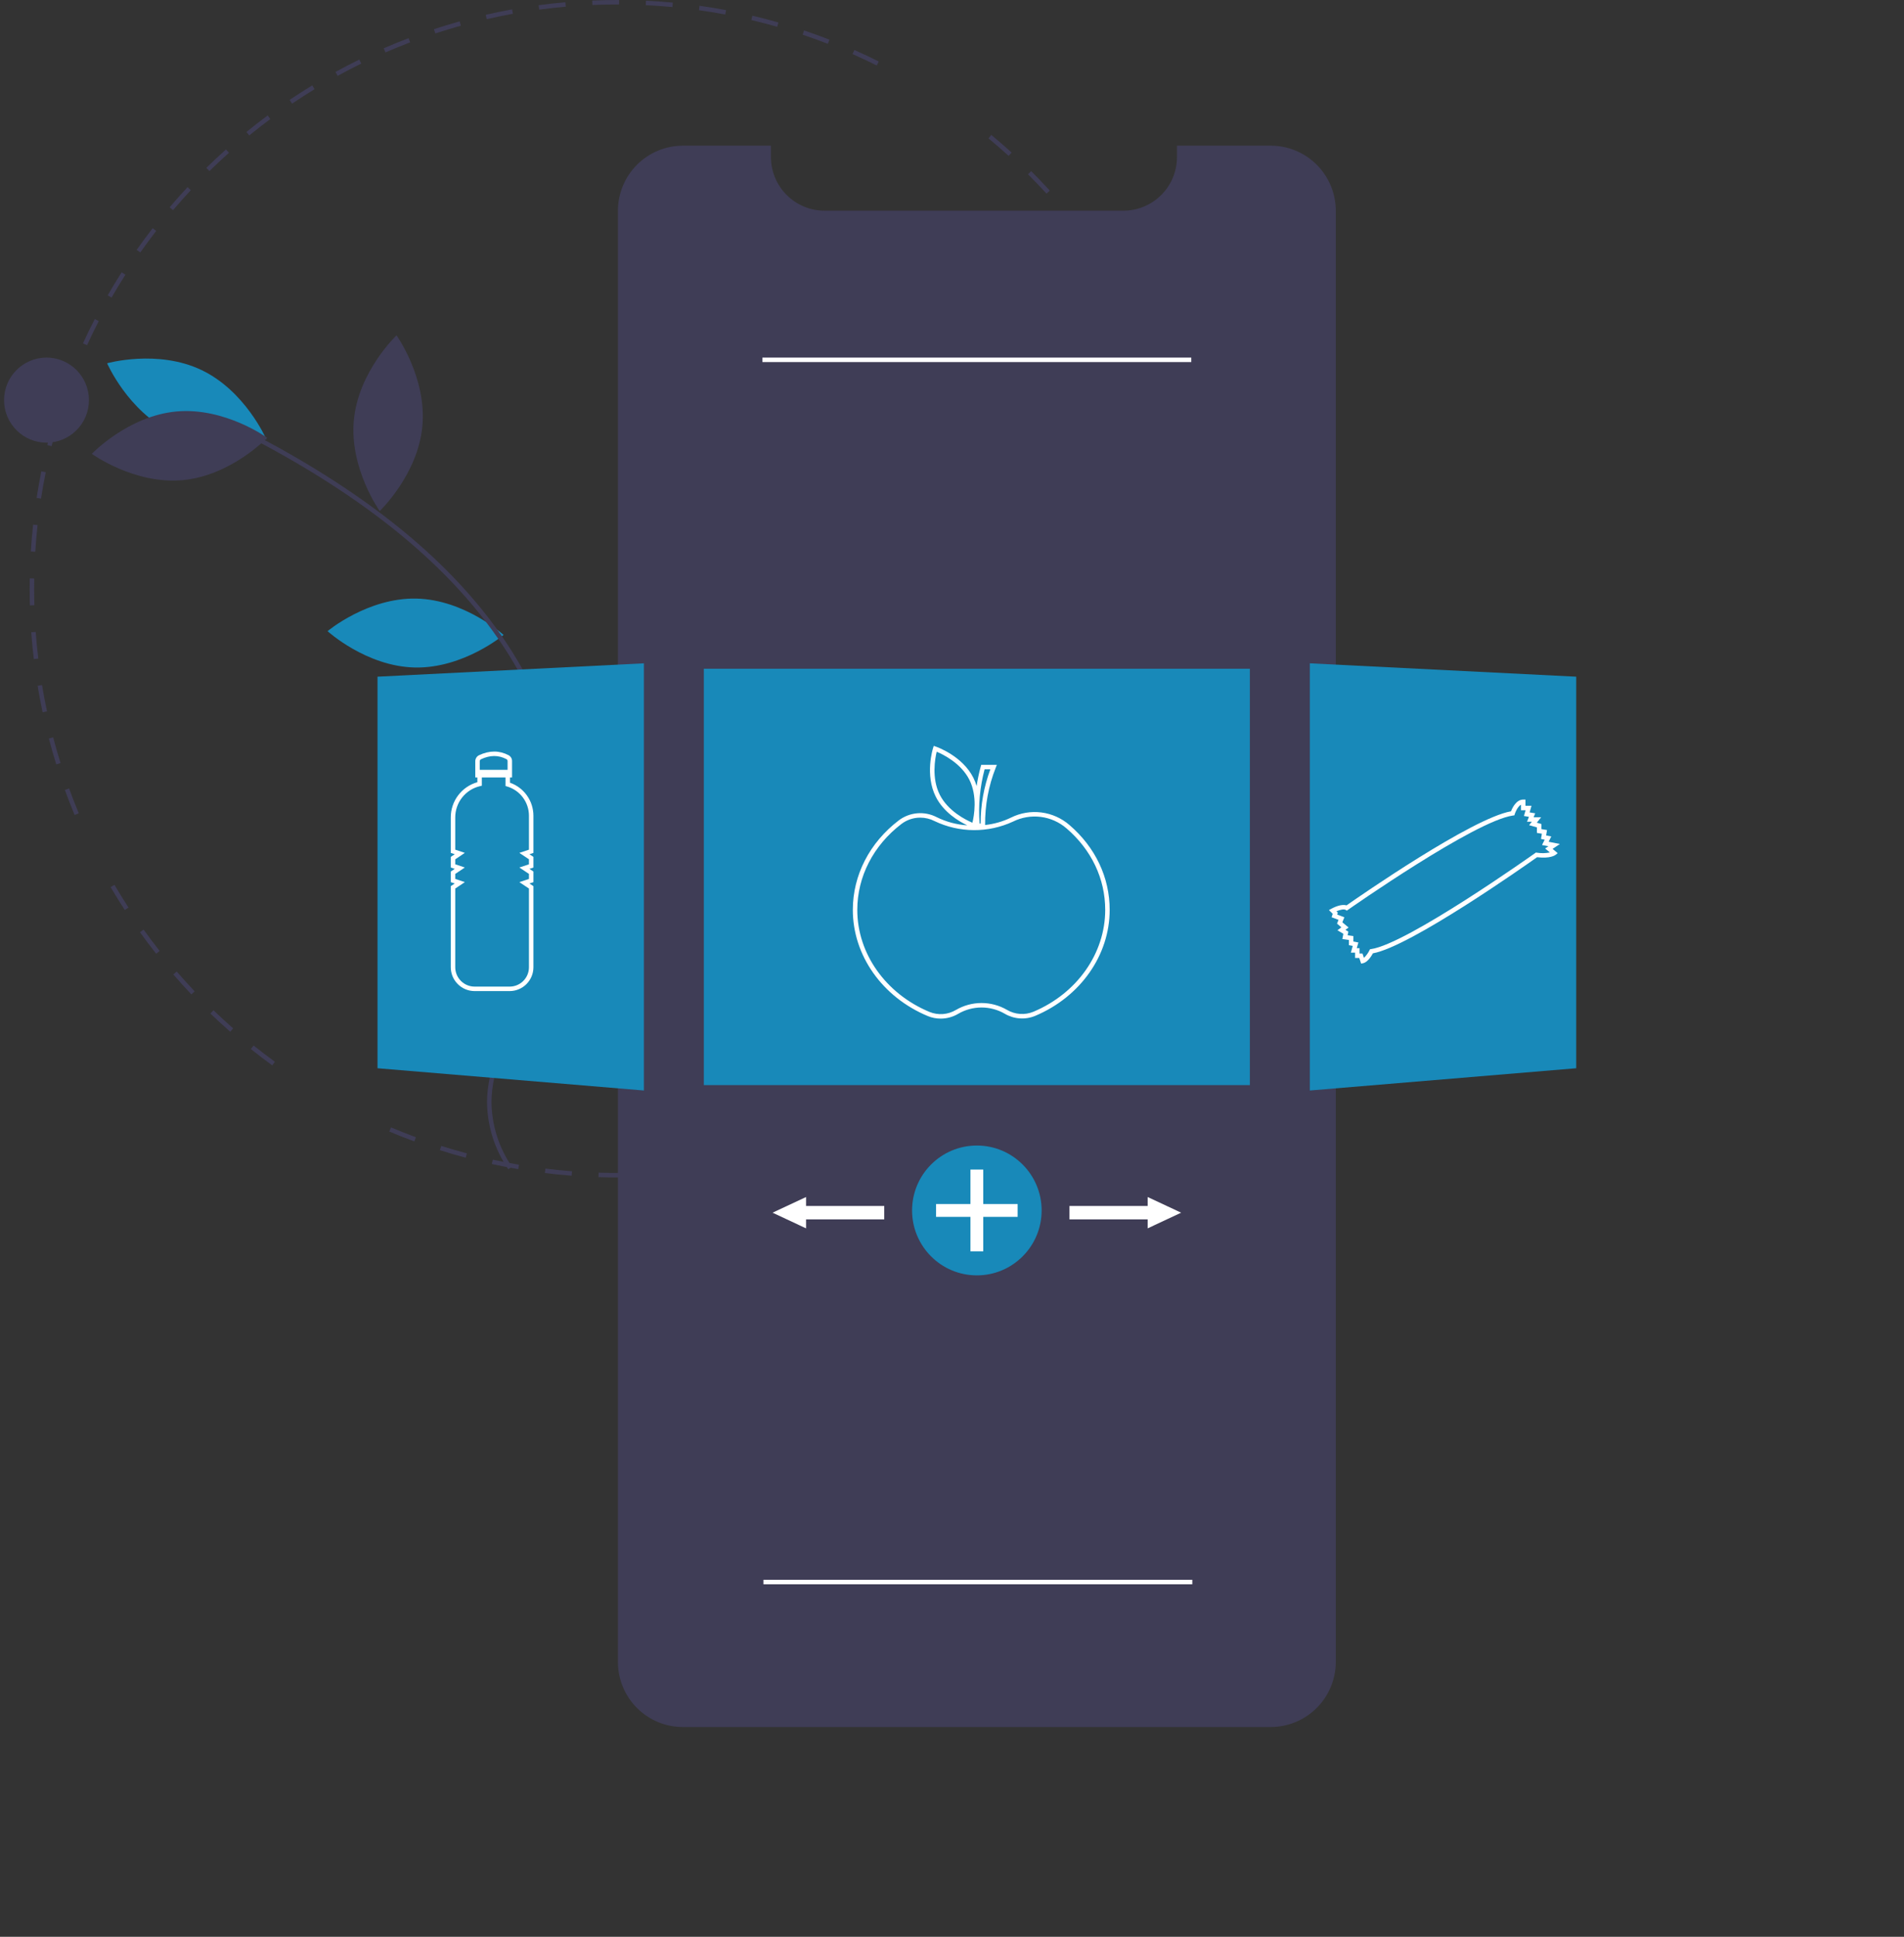 <svg width="234" height="238" viewBox="0 0 234 238" fill="none" xmlns="http://www.w3.org/2000/svg">
<rect x="0" y="0" width="234" height="238" fill="#333333" stroke="none"/>
<g clip-path="url(#clip0_53_571)">
<path d="M75.84 144.688C75.079 144.688 74.309 144.676 73.554 144.652L73.571 144.102C74.656 144.136 75.762 144.146 76.852 144.131L76.859 144.681C76.52 144.685 76.18 144.688 75.84 144.688ZM80.162 144.56L80.13 144.011C81.216 143.947 82.316 143.857 83.399 143.743L83.456 144.29C82.365 144.405 81.257 144.496 80.162 144.56ZM70.254 144.475C69.159 144.39 68.052 144.28 66.965 144.147L67.032 143.601C68.111 143.733 69.209 143.843 70.296 143.926L70.254 144.475ZM86.735 143.87L86.652 143.326C87.731 143.162 88.819 142.971 89.883 142.759L89.99 143.299C88.917 143.512 87.822 143.704 86.735 143.87ZM63.694 143.668C62.613 143.485 61.521 143.273 60.449 143.04L60.565 142.503C61.629 142.734 62.712 142.944 63.786 143.126L63.694 143.668ZM93.216 142.579L93.085 142.045C94.144 141.782 95.209 141.492 96.25 141.183L96.406 141.71C95.357 142.022 94.284 142.314 93.216 142.579ZM57.236 142.263C56.175 141.98 55.107 141.669 54.062 141.338L54.227 140.814C55.264 141.142 56.324 141.451 57.377 141.731L57.236 142.263ZM99.552 140.695L99.372 140.175C100.4 139.817 101.434 139.43 102.445 139.025L102.649 139.536C101.63 139.944 100.588 140.334 99.552 140.695H99.552ZM50.926 140.264C49.895 139.885 48.858 139.475 47.844 139.047L48.057 138.54C49.064 138.964 50.093 139.371 51.115 139.748L50.926 140.264ZM105.682 138.237L105.454 137.737C106.441 137.287 107.434 136.807 108.403 136.311L108.653 136.801C107.676 137.301 106.676 137.784 105.682 138.237H105.682ZM111.556 135.228L111.284 134.751C112.23 134.21 113.175 133.641 114.092 133.06L114.385 133.524C113.462 134.11 112.51 134.683 111.556 135.228H111.556ZM117.134 131.692L116.82 131.241C117.712 130.617 118.601 129.963 119.464 129.299L119.798 129.735C118.929 130.405 118.033 131.063 117.134 131.692ZM33.46 130.917C32.574 130.272 31.688 129.596 30.829 128.909L31.171 128.479C32.024 129.161 32.903 129.832 33.782 130.472L33.46 130.917ZM122.371 127.659L122.017 127.238C122.848 126.535 123.675 125.803 124.475 125.062L124.847 125.466C124.041 126.213 123.208 126.951 122.371 127.659H122.371ZM28.292 126.782C27.467 126.058 26.647 125.305 25.855 124.543L26.235 124.146C27.021 124.902 27.835 125.65 28.654 126.369L28.292 126.782ZM127.222 123.162L126.831 122.776C127.597 121.998 128.355 121.193 129.083 120.384L129.491 120.752C128.757 121.568 127.994 122.379 127.222 123.162ZM23.523 122.196C22.766 121.398 22.018 120.574 21.301 119.745L21.716 119.385C22.428 120.207 23.17 121.025 23.921 121.817L23.523 122.196ZM131.647 118.241L131.223 117.891C131.915 117.048 132.596 116.177 133.248 115.303L133.688 115.633C133.031 116.513 132.345 117.391 131.647 118.241L131.647 118.241ZM19.192 117.196C18.512 116.335 17.843 115.446 17.203 114.554L17.648 114.233C18.284 115.118 18.948 116 19.623 116.855L19.192 117.196ZM135.608 112.933L135.154 112.624C135.766 111.721 136.366 110.791 136.936 109.861L137.404 110.149C136.829 111.086 136.225 112.023 135.608 112.933L135.608 112.933ZM15.335 111.825C14.737 110.906 14.152 109.961 13.595 109.014L14.068 108.735C14.62 109.674 15.201 110.612 15.795 111.524L15.335 111.825ZM139.071 107.283L138.59 107.017C139.117 106.062 139.63 105.08 140.113 104.1L140.605 104.344C140.118 105.331 139.602 106.32 139.071 107.283ZM142.003 101.336L141.5 101.115C141.937 100.114 142.357 99.089 142.748 98.068L143.261 98.265C142.867 99.294 142.443 100.327 142.003 101.336ZM9.171 100.149C8.75 99.137 8.347 98.101 7.973 97.071L8.49 96.883C8.861 97.905 9.26 98.933 9.678 99.937L9.171 100.149ZM144.377 95.138L143.856 94.965C144.198 93.931 144.521 92.874 144.816 91.822L145.345 91.971C145.048 93.03 144.722 94.096 144.377 95.138ZM6.916 93.933C6.589 92.884 6.282 91.813 6.004 90.749L6.535 90.609C6.811 91.665 7.116 92.728 7.44 93.769L6.916 93.933ZM146.166 88.763L145.631 88.638C145.877 87.578 146.102 86.495 146.299 85.42L146.839 85.52C146.64 86.603 146.414 87.694 146.166 88.763V88.763ZM5.239 87.527C5.01 86.452 4.803 85.357 4.623 84.272L5.165 84.182C5.343 85.259 5.549 86.345 5.776 87.412L5.239 87.527ZM147.362 82.25L146.818 82.175C146.966 81.098 147.091 79.999 147.189 78.909L147.736 78.959C147.637 80.057 147.511 81.164 147.362 82.25V82.25ZM4.157 80.994C4.028 79.905 3.922 78.795 3.841 77.697L4.389 77.657C4.468 78.747 4.574 79.848 4.703 80.929L4.157 80.994ZM147.959 75.655L147.411 75.63C147.46 74.54 147.485 73.434 147.485 72.344H148.034C148.034 73.443 148.009 74.557 147.959 75.655ZM3.675 74.389C3.656 73.714 3.647 73.026 3.646 72.344C3.646 71.921 3.65 71.498 3.657 71.076L4.206 71.086C4.199 71.504 4.195 71.924 4.195 72.344C4.196 73.021 4.205 73.704 4.224 74.374L3.675 74.389ZM4.337 67.802L3.789 67.767C3.857 66.668 3.952 65.558 4.07 64.467L4.615 64.526C4.498 65.609 4.405 66.711 4.337 67.802H4.337ZM147.13 64.445C147.021 63.361 146.87 62.832 146.71 61.752L147.254 61.672C147.414 62.76 147.551 63.59 147.662 64.683L147.13 64.445ZM5.043 61.268L4.5 61.184C4.668 60.095 4.864 58.998 5.081 57.923L5.619 58.032C5.404 59.099 5.21 60.188 5.043 61.268ZM146.156 58.513C145.947 57.44 145.711 56.359 145.454 55.302L145.988 55.172C146.246 56.237 146.484 57.326 146.695 58.407L146.156 58.513ZM6.343 54.827L5.811 54.693C6.077 53.627 6.373 52.553 6.688 51.499L7.214 51.657C6.901 52.703 6.608 53.769 6.343 54.827ZM144.605 52.127C144.299 51.08 143.964 50.026 143.611 48.995L144.13 48.816C144.486 49.855 144.823 50.917 145.132 51.972L144.605 52.127ZM8.233 48.524L7.715 48.341C8.08 47.301 8.474 46.256 8.886 45.235L9.395 45.442C8.986 46.455 8.595 47.492 8.233 48.524ZM142.473 45.912C142.072 44.899 141.643 43.883 141.198 42.892L141.699 42.666C142.148 43.665 142.58 44.689 142.983 45.709L142.473 45.912ZM10.697 42.418L10.198 42.188C10.657 41.187 11.145 40.184 11.649 39.206L12.137 39.458C11.636 40.429 11.152 41.425 10.697 42.418ZM139.786 39.932C139.295 38.961 138.774 37.988 138.239 37.04L138.716 36.769C139.256 37.724 139.78 38.705 140.276 39.684L139.786 39.932ZM13.71 36.568L13.235 36.294C13.782 35.341 14.36 34.387 14.951 33.459L15.414 33.755C14.827 34.676 14.254 35.623 13.71 36.568ZM136.561 34.221C135.981 33.295 135.373 32.373 134.755 31.48L135.206 31.167C135.829 32.066 136.441 32.995 137.025 33.928L136.561 34.221ZM17.244 31.023L16.795 30.706C17.428 29.807 18.09 28.91 18.762 28.041L19.196 28.379C18.529 29.241 17.872 30.131 17.244 31.023ZM132.826 28.825C132.165 27.956 131.476 27.093 130.778 26.259L131.199 25.906C131.902 26.746 132.596 27.616 133.263 28.491L132.826 28.825ZM21.266 25.827L20.849 25.47C21.559 24.634 22.299 23.802 23.049 22.997L23.45 23.372C22.706 24.171 21.971 24.997 21.266 25.827ZM128.615 23.789C127.878 22.985 127.113 22.187 126.342 21.42L126.729 21.029C127.506 21.803 128.276 22.606 129.019 23.417L128.615 23.789ZM25.742 21.021L25.358 20.627C26.143 19.858 26.956 19.097 27.773 18.366L28.138 18.776C27.327 19.502 26.521 20.257 25.742 21.021ZM123.963 19.156C123.155 18.421 122.32 17.697 121.483 17.003L121.833 16.579C122.677 17.278 123.518 18.008 124.332 18.748L123.963 19.156ZM30.633 16.644L30.287 16.217C31.136 15.524 32.013 14.841 32.895 14.186L33.222 14.628C32.347 15.278 31.476 15.956 30.633 16.644ZM35.899 12.733L35.592 12.277C36.501 11.664 37.437 11.064 38.373 10.493L38.658 10.963C37.729 11.53 36.801 12.125 35.899 12.733ZM41.495 9.322L41.232 8.839C42.193 8.312 43.179 7.8 44.161 7.319L44.403 7.813C43.428 8.291 42.449 8.799 41.495 9.322ZM107.751 8.047C106.774 7.559 105.774 7.088 104.777 6.647L104.999 6.144C106.003 6.589 107.012 7.063 107.996 7.555L107.751 8.047ZM47.375 6.44L47.157 5.935C48.162 5.498 49.19 5.08 50.212 4.691L50.407 5.205C49.392 5.591 48.373 6.007 47.375 6.44ZM101.741 5.385C100.724 4.99 99.684 4.613 98.648 4.265L98.823 3.743C99.866 4.094 100.915 4.474 101.939 4.872L101.741 5.385ZM53.499 4.109L53.328 3.587C54.371 3.244 55.436 2.921 56.492 2.628L56.639 3.158C55.591 3.449 54.534 3.769 53.499 4.109ZM95.515 3.291C94.468 2.992 93.4 2.714 92.341 2.464L92.467 1.928C93.534 2.18 94.61 2.461 95.666 2.762L95.515 3.291ZM59.819 2.352L59.696 1.816C60.766 1.571 61.856 1.348 62.935 1.153L63.032 1.694C61.961 1.888 60.88 2.109 59.819 2.352ZM89.132 1.783C88.063 1.582 86.974 1.403 85.895 1.252L85.971 0.707C87.058 0.86 88.156 1.04 89.233 1.243L89.132 1.783ZM66.273 1.185L66.2 0.639C67.287 0.494 68.392 0.372 69.485 0.277L69.533 0.825C68.448 0.919 67.352 1.04 66.273 1.185ZM82.637 0.869C81.556 0.767 80.455 0.688 79.366 0.636L79.392 0.086C80.49 0.139 81.599 0.219 82.689 0.321L82.637 0.869ZM72.806 0.614L72.783 0.064C73.792 0.022 74.821 0 75.84 0L76.089 0L76.087 0.551L75.84 0.55C74.828 0.55 73.808 0.572 72.806 0.614V0.614Z" fill="#3F3D56"/>
<path d="M164.169 25.913V204.215C164.166 206.339 163.323 208.375 161.824 209.877C160.325 211.378 158.292 212.222 156.172 212.222H83.938C82.888 212.224 81.847 212.018 80.877 211.617C79.906 211.215 79.024 210.625 78.281 209.882C77.538 209.138 76.949 208.254 76.548 207.282C76.146 206.31 75.94 205.267 75.941 204.215V25.913C75.941 24.861 76.148 23.819 76.55 22.847C76.952 21.875 77.541 20.991 78.283 20.247C79.026 19.503 79.907 18.913 80.877 18.51C81.848 18.108 82.888 17.901 83.938 17.901H94.747V19.29C94.747 21.04 95.441 22.718 96.675 23.955C97.909 25.193 99.584 25.888 101.33 25.889H138.069C139.475 25.892 140.843 25.44 141.972 24.601C142.201 24.435 142.417 24.253 142.62 24.057C143.263 23.441 143.775 22.702 144.124 21.882C144.473 21.063 144.653 20.181 144.652 19.29V17.901H156.172C157.223 17.9 158.262 18.107 159.233 18.51C160.203 18.913 161.085 19.503 161.827 20.247C162.57 20.991 163.159 21.874 163.561 22.847C163.962 23.819 164.169 24.861 164.169 25.913Z" fill="#3F3D56"/>
<path d="M153.608 82.177H86.502V133.34H153.608V82.177Z" fill="#1889B9"/>
<path d="M51.165 73.556C57.139 73.684 61.892 78.023 61.892 78.023C61.892 78.023 56.958 82.154 50.983 82.025C45.009 81.897 40.256 77.558 40.256 77.558C40.256 77.558 45.19 73.428 51.165 73.556Z" fill="#1889B9"/>
<path d="M21.127 53.119C26.525 55.688 32.715 53.946 32.715 53.946C32.715 53.946 30.152 48.037 24.755 45.467C19.357 42.897 13.167 44.64 13.167 44.64C13.167 44.64 15.729 50.549 21.127 53.119Z" fill="#1889B9"/>
<path d="M21.676 50.565C27.627 50.02 32.836 53.796 32.836 53.796C32.836 53.796 28.396 58.456 22.445 59.001C16.494 59.546 11.285 55.77 11.285 55.77C11.285 55.77 15.725 51.11 21.676 50.565Z" fill="#3F3D56"/>
<path d="M43.491 51.598C42.921 57.559 46.666 62.796 46.666 62.796C46.666 62.796 51.336 58.367 51.906 52.406C52.477 46.445 48.732 41.208 48.732 41.208C48.732 41.208 44.062 45.636 43.491 51.598Z" fill="#3F3D56"/>
<path d="M71.519 88.157C68.397 93.264 69.471 99.616 69.471 99.616C69.471 99.616 75.606 97.689 78.728 92.582C81.849 87.475 80.775 81.123 80.775 81.123C80.775 81.123 74.64 83.051 71.519 88.157Z" fill="#3F3D56"/>
<path d="M62.463 143.68L62.918 143.372C61.315 141.04 60.439 138.284 60.403 135.452C60.416 131.31 62.446 127.479 64.409 123.774C64.774 123.087 65.137 122.401 65.486 121.716C66.953 118.923 68.122 115.982 68.974 112.943C72.019 101.602 69.021 88.222 60.953 77.15C54.553 68.368 45.012 60.688 31.786 53.672L31.529 54.158C44.68 61.134 54.16 68.761 60.51 77.475C68.48 88.413 71.446 101.619 68.443 112.801C67.602 115.802 66.447 118.707 64.998 121.466C64.649 122.148 64.287 122.831 63.924 123.516C61.929 127.28 59.867 131.172 59.854 135.451C59.89 138.392 60.798 141.257 62.463 143.68Z" fill="#3F3D56"/>
<path d="M5.716 54.395C8.596 54.395 10.931 52.055 10.931 49.168C10.931 46.282 8.596 43.942 5.716 43.942C2.835 43.942 0.5 46.282 0.5 49.168C0.5 52.055 2.835 54.395 5.716 54.395Z" fill="#3F3D56"/>
<path d="M79.134 134.004L46.395 131.27V83.153L79.134 81.512V134.004Z" fill="#1889B9"/>
<path d="M160.976 134.004L193.715 131.27V83.153L160.976 81.512V134.004Z" fill="#1889B9"/>
<path d="M131.435 101.38C130.461 100.537 129.261 100.001 127.984 99.838C126.707 99.675 125.411 99.894 124.257 100.466C123.255 100.952 122.177 101.261 121.071 101.379C121.043 98.978 121.483 96.594 122.366 94.361L122.511 93.986H120.587L120.531 94.189C120.317 94.978 120.148 95.78 120.026 96.589C119.921 96.238 119.787 95.897 119.623 95.57C118.273 92.889 115.155 91.792 115.023 91.747L114.757 91.655L114.672 91.924C114.63 92.057 113.656 95.222 115.006 97.904C115.972 99.824 117.845 100.931 118.879 101.422C117.57 101.337 116.29 100.994 115.113 100.412C114.38 100.034 113.555 99.87 112.732 99.939C111.91 100.009 111.124 100.309 110.464 100.806C106.871 103.542 104.811 107.552 104.811 111.808C104.811 117.4 108.424 122.521 114.017 124.854C114.521 125.064 115.062 125.172 115.609 125.171C116.367 125.171 117.111 124.966 117.764 124.579C118.631 124.073 119.615 123.806 120.618 123.804C121.621 123.802 122.607 124.065 123.476 124.567C124.037 124.899 124.669 125.096 125.319 125.142C125.97 125.188 126.623 125.082 127.225 124.832C132.785 122.489 136.378 117.377 136.378 111.808C136.378 107.822 134.623 104.119 131.435 101.38ZM121.007 94.536H121.713C120.919 96.669 120.514 98.928 120.517 101.204H120.391C120.221 98.963 120.429 96.709 121.007 94.536ZM115.496 97.656C114.471 95.62 114.921 93.194 115.119 92.375C115.894 92.701 118.106 93.778 119.133 95.818C120.157 97.853 119.708 100.279 119.509 101.099C118.734 100.772 116.52 99.691 115.496 97.656ZM127.013 124.324C126.489 124.542 125.921 124.634 125.356 124.593C124.79 124.553 124.242 124.382 123.754 124.093C122.8 123.541 121.718 123.252 120.617 123.254C119.516 123.256 118.435 123.55 117.483 124.106C116.996 124.396 116.449 124.569 115.884 124.611C115.319 124.652 114.752 124.562 114.228 124.347C108.841 122.099 105.36 117.177 105.36 111.808C105.36 107.725 107.341 103.875 110.796 101.244C111.459 100.742 112.267 100.472 113.098 100.474C113.711 100.473 114.316 100.62 114.862 100.901C116.365 101.62 118.009 101.998 119.675 102.008C121.341 102.018 122.989 101.66 124.501 100.959C125.558 100.435 126.746 100.235 127.916 100.384C129.086 100.533 130.185 101.025 131.078 101.798C134.142 104.431 135.829 107.986 135.829 111.808C135.829 117.155 132.368 122.068 127.013 124.324Z" fill="white"/>
<path d="M62.675 96.182V95.536H62.931V93.524C62.932 93.375 62.892 93.228 62.815 93.1C62.739 92.972 62.629 92.868 62.497 92.799C61.364 92.206 60.146 92.207 58.878 92.801C58.738 92.868 58.62 92.973 58.537 93.105C58.454 93.236 58.411 93.388 58.411 93.543V95.536H58.667V96.121C57.724 96.385 56.894 96.953 56.304 97.736C55.714 98.519 55.397 99.474 55.4 100.455V104.808L55.888 104.971L55.4 105.297V106.606L55.888 106.769L55.4 107.095V108.403L55.888 108.566L55.4 108.892V118.856C55.401 119.633 55.71 120.378 56.258 120.927C56.807 121.477 57.55 121.786 58.326 121.787H62.638C63.412 121.786 64.154 121.478 64.701 120.929C65.248 120.381 65.556 119.638 65.557 118.862V108.892L65.069 108.566L65.557 108.403V107.095L65.069 106.769L65.557 106.606V105.297L65.069 104.972L65.557 104.808V100.23C65.554 99.34 65.275 98.472 64.758 97.747C64.242 97.021 63.514 96.475 62.675 96.182ZM59.111 93.3C60.232 92.775 61.257 92.771 62.243 93.287C62.285 93.31 62.321 93.344 62.345 93.386C62.37 93.428 62.382 93.476 62.382 93.524V94.601H58.96V93.543C58.959 93.493 58.973 93.443 59 93.4C59.027 93.357 59.065 93.322 59.111 93.3ZM65.008 104.412L63.831 104.805L65.008 105.592V106.209L63.831 106.602L65.008 107.389V108.006L63.831 108.399L65.008 109.186V118.862C65.007 119.492 64.757 120.095 64.313 120.541C63.869 120.986 63.267 121.236 62.638 121.237H58.326C57.696 121.236 57.092 120.985 56.646 120.539C56.201 120.092 55.95 119.487 55.949 118.856V109.186L57.127 108.399L55.949 108.006V107.389L57.127 106.602L55.949 106.209V105.592L57.127 104.805L55.949 104.412V100.455C55.946 99.561 56.246 98.692 56.802 97.991C57.357 97.291 58.133 96.801 59.003 96.602L59.216 96.552V95.536H62.126V96.59L62.324 96.647C63.096 96.875 63.775 97.347 64.259 97.993C64.742 98.638 65.005 99.423 65.008 100.23V104.412Z" fill="white"/>
<path d="M191.707 103.715L190.325 103.438L190.65 102.786L190.016 102.659L190.126 101.999L189.434 101.883V101.256L188.872 101.095L189.405 100.428H188.48L188.674 99.944L187.989 99.83L188.222 99.015H187.481V98.254H187.207C186.342 98.254 185.86 99.283 185.702 99.696C180.927 100.53 167.065 110.152 165.483 111.258C164.826 111.044 163.851 111.545 163.647 111.656L163.325 111.832L163.79 112.298L163.651 112.715L164.504 113.035L164.318 113.503L164.855 113.952L164.372 114.315L165.098 114.751L164.971 115.39L165.782 115.506V116.145L166.253 116.239L166.018 117.064H166.541V117.716H167.052L167.283 118.411L167.52 118.363C168.073 118.252 168.546 117.487 168.73 117.147C173.328 116.325 187.524 106.317 188.906 105.337C190.519 105.531 191.111 105.099 191.175 105.048L191.437 104.837L190.811 104.314L191.707 103.715ZM188.87 104.778L188.763 104.763L188.675 104.826C188.518 104.938 172.95 115.99 168.512 116.625L168.37 116.646L168.306 116.775C168.135 117.122 167.906 117.437 167.627 117.705L167.447 117.166H167.09V116.514H166.746L166.945 115.817L166.331 115.694V115.029L165.623 114.928L165.713 114.479L165.354 114.264L165.739 113.974L164.975 113.336L165.222 112.717L164.34 112.386L164.418 112.15L164.248 111.979C164.66 111.807 165.159 111.679 165.373 111.808L165.526 111.9L165.672 111.797C165.828 111.688 181.29 100.85 185.943 100.215L186.116 100.191L186.168 100.023C186.248 99.763 186.532 99.106 186.932 98.881V99.565H187.494L187.293 100.271L187.91 100.375L187.669 100.978H188.263L187.928 101.397L188.885 101.671V102.349L189.494 102.451L189.387 103.094L189.838 103.184L189.513 103.837L190.3 103.994L189.894 104.265L190.477 104.752C189.948 104.86 189.403 104.868 188.87 104.778Z" fill="white"/>
<path d="M120.055 156.721C124.451 156.721 128.015 153.15 128.015 148.744C128.015 144.338 124.451 140.767 120.055 140.767C115.658 140.767 112.094 144.338 112.094 148.744C112.094 153.15 115.658 156.721 120.055 156.721Z" fill="#1889B9"/>
<path d="M125.067 147.956H120.841V143.721H119.268V147.956H115.042V149.532H119.268V153.767H120.841V149.532H125.067V147.956Z" fill="white"/>
<path d="M145.162 149.019L141.045 147.094V148.194H131.437V149.844H141.045V150.945L145.162 149.019Z" fill="white"/>
<path d="M94.948 149.019L99.065 147.094V148.194H108.673V149.844H99.065V150.945L94.948 149.019Z" fill="white"/>
<path d="M146.407 43.942H93.703V44.492H146.407V43.942Z" fill="white"/>
<path d="M146.534 194.131H93.83V194.681H146.534V194.131Z" fill="white"/>
</g>
<defs>
<clipPath id="clip0_53_571">
<rect width="233" height="238" fill="white" transform="translate(0.5)"/>
</clipPath>
</defs>
</svg>
